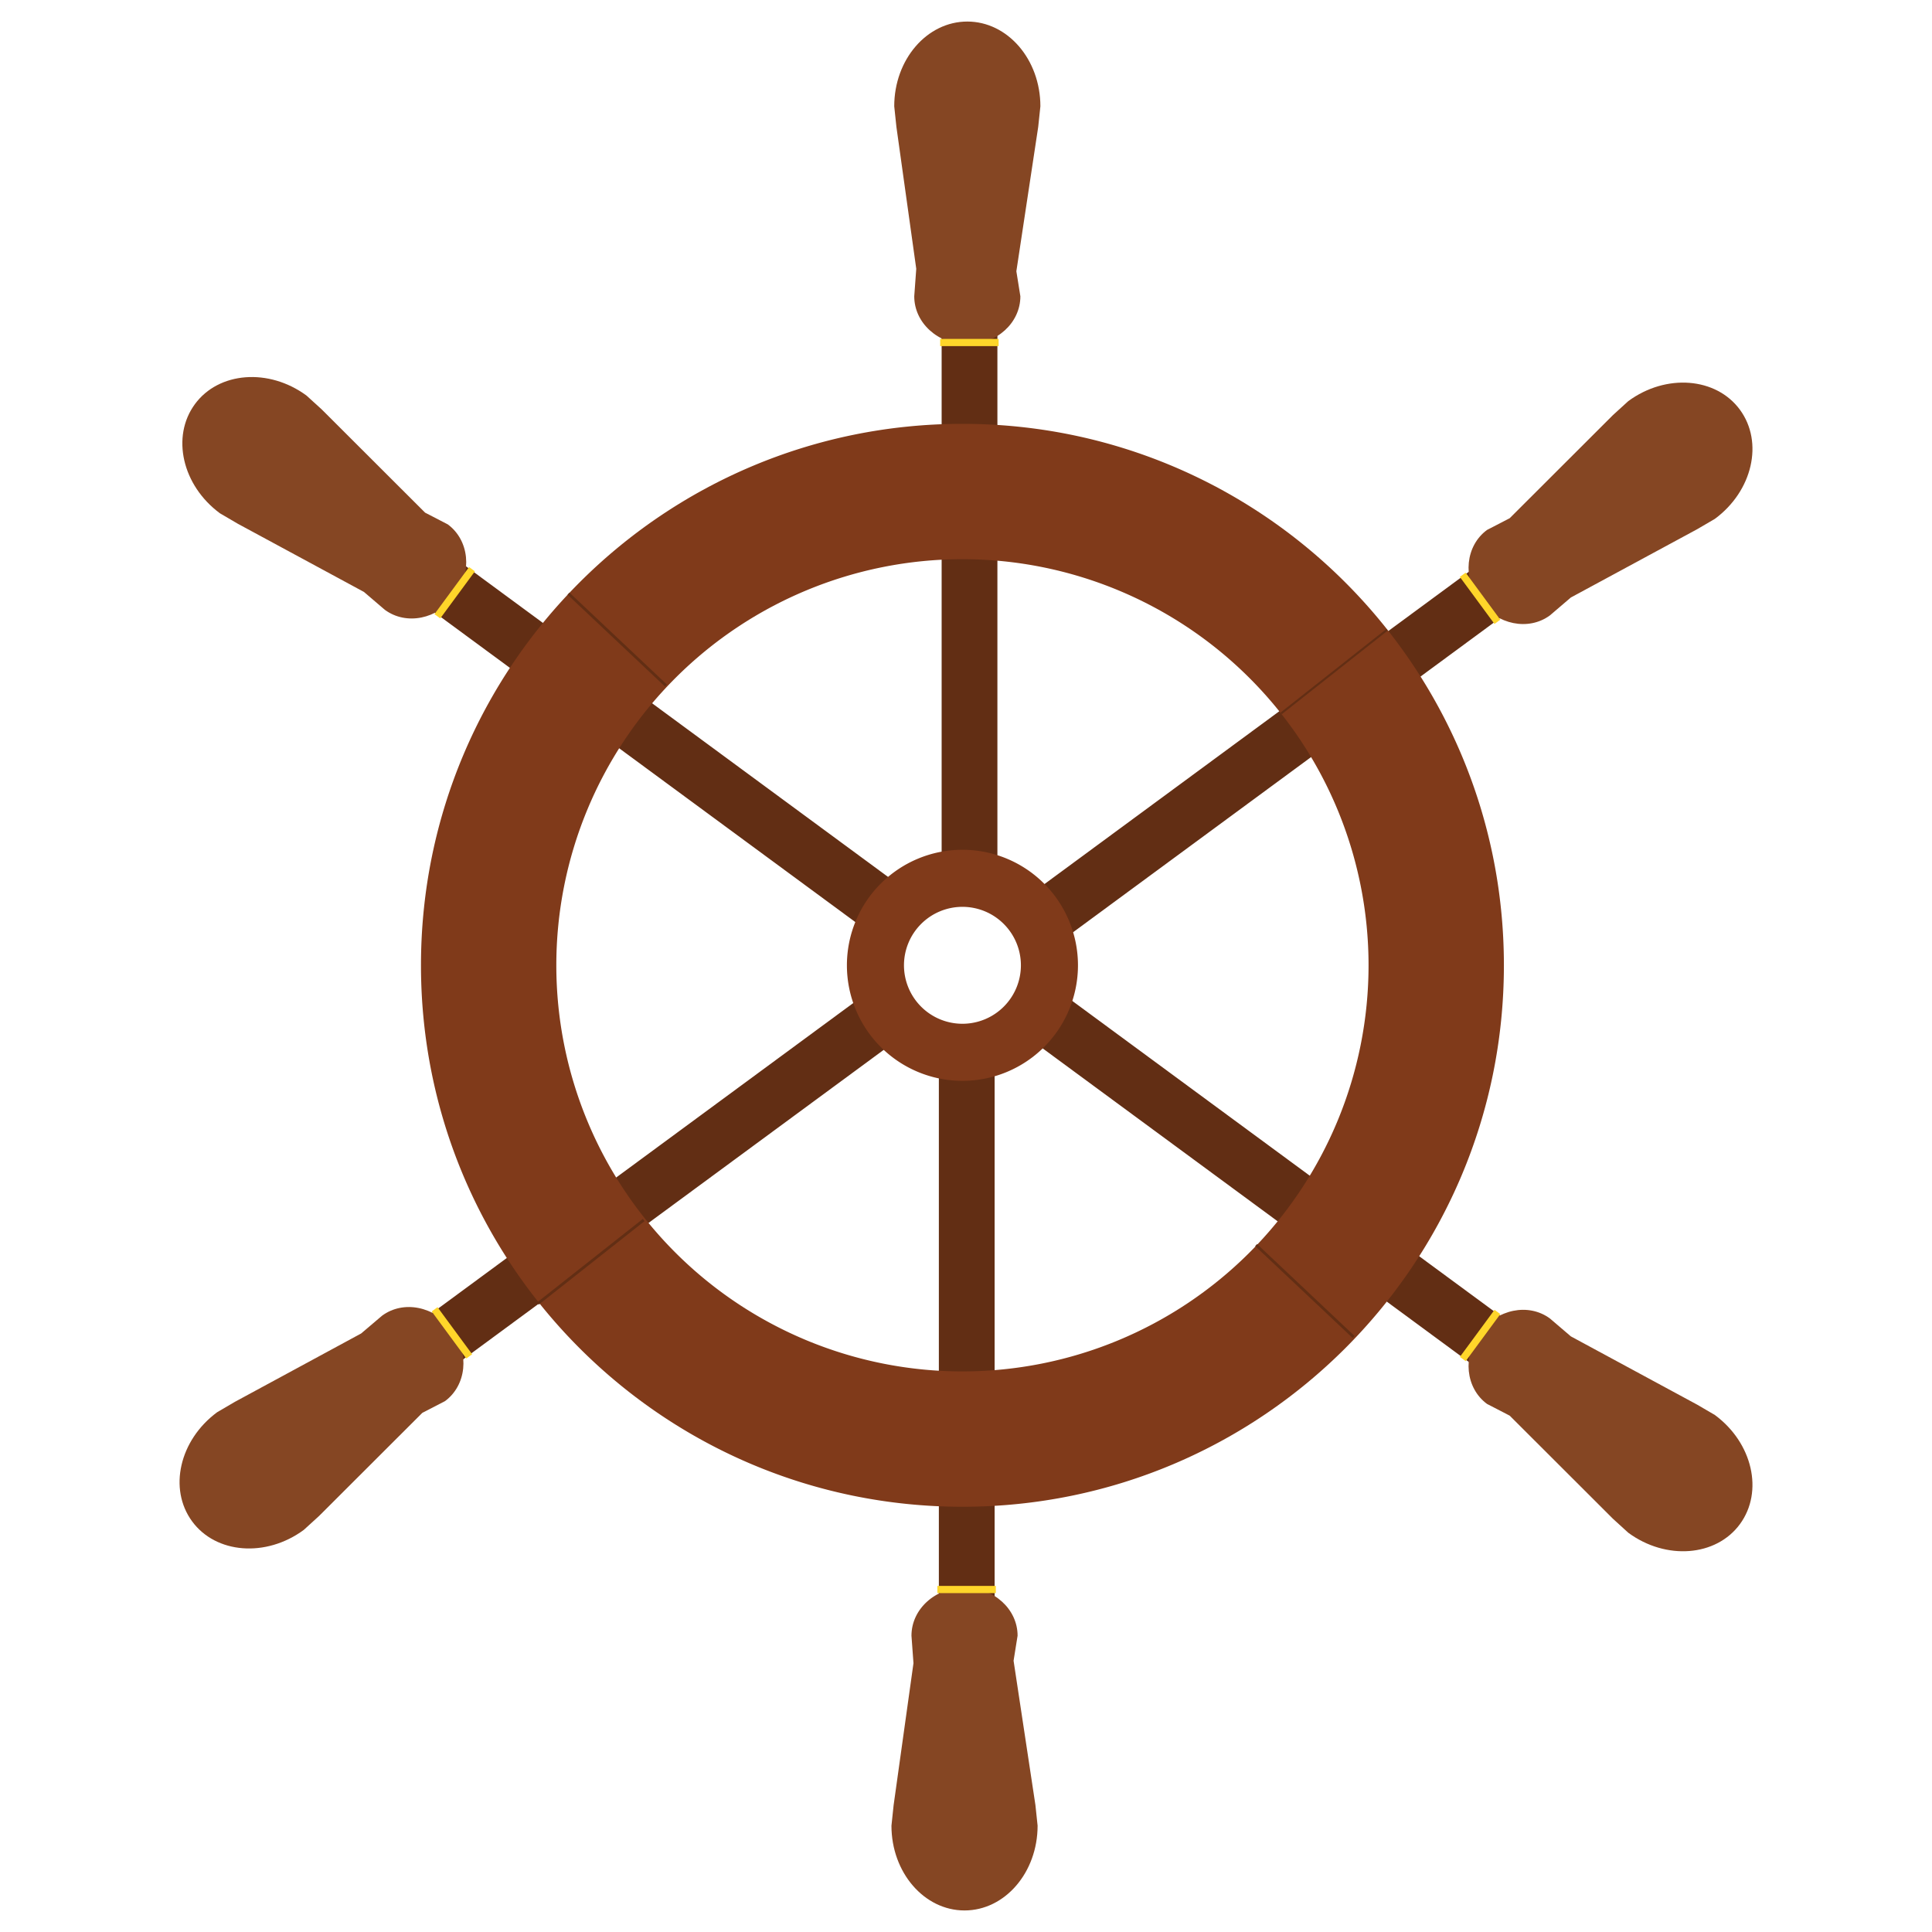 <svg xmlns="http://www.w3.org/2000/svg" width="694" height="694" viewBox="0 0 694 694">
  <defs>
    <style>
      .cls-1 {
        fill: #622e14;
      }

      .cls-2 {
        fill: #854623;
      }

      .cls-3 {
        fill: #ffd62a;
      }

      .cls-4 {
        fill: #803a1a;
      }

      .cls-5, .cls-6, .cls-7 {
        fill: none;
      }

      .cls-5, .cls-6 {
        stroke: #622e14;
        stroke-miterlimit: 10;
      }

      .cls-6 {
        stroke-width: 0.75px;
      }
    </style>
  </defs>
  <title>shipwheel</title>
  <g id="Lag_2" data-name="Lag 2">
    <g id="Lag_1-2" data-name="Lag 1">
      <g id="shipwheel">
        <g>
          <g>
            <rect class="cls-1" x="338.25" y="112.23" width="20.03" height="207.02"/>
            <path class="cls-2" d="M373.72,38.19l-.78,7.38-7.85,51.87,1.44,9c0,9.54-8.53,17.28-19.06,17.28s-19.06-7.74-19.06-17.28l.72-9.88-7.13-51-.78-7.38c0-16.81,11.75-30.44,26.25-30.44S373.72,21.38,373.72,38.19Z"/>
            <rect class="cls-3" x="337.72" y="121.74" width="21" height="2.59"/>
          </g>
          <g>
            <rect class="cls-1" x="337.25" y="374.75" width="20.03" height="207.02"/>
            <path class="cls-2" d="M372.72,655.81l-.78-7.38-7.85-51.87,1.44-9c0-9.54-8.53-17.28-19.06-17.28s-19.06,7.74-19.06,17.28l.72,9.88-7.13,51-.78,7.38c0,16.81,11.75,30.44,26.25,30.44S372.72,672.62,372.72,655.81Z"/>
            <rect class="cls-3" x="336.72" y="569.68" width="21" height="2.59"/>
          </g>
          <g>
            <rect class="cls-1" x="228" y="164.31" width="20.03" height="207.02" transform="translate(-118.76 300.8) rotate(-53.65)"/>
            <path class="cls-2" d="M110.1,142.09l5.49,5,37.11,37.06,8.14,4.21c7.69,5.66,8.87,17.11,2.63,25.59s-17.53,10.77-25.22,5.11l-7.52-6.43L85.39,188.12,79,184.38c-13.54-10-17.56-27.51-9-39.19S96.56,132.13,110.1,142.09Z"/>
            <rect class="cls-3" x="152.82" y="211.62" width="21" height="2.59" transform="translate(-104.96 218.26) rotate(-53.65)"/>
          </g>
          <g>
            <rect class="cls-1" x="227" y="320.35" width="20.03" height="207.02" transform="translate(437.93 -18.26) rotate(53.65)"/>
            <path class="cls-2" d="M109.1,549.58l5.49-5,37.11-37.06,8.14-4.21c7.69-5.66,8.87-17.11,2.63-25.59s-17.53-10.77-25.22-5.11L129.73,479,84.39,503.55,78,507.29c-13.54,10-17.56,27.51-9,39.19S95.56,559.54,109.1,549.58Z"/>
            <rect class="cls-3" x="151.82" y="477.47" width="21" height="2.59" transform="translate(451.73 64.27) rotate(53.65)"/>
          </g>
          <g>
            <rect class="cls-1" x="446.96" y="321.35" width="20.03" height="207.02" transform="translate(1070.02 308.59) rotate(126.35)"/>
            <path class="cls-2" d="M584.9,550.58l-5.49-5L542.3,508.52l-8.14-4.21c-7.69-5.66-8.87-17.11-2.63-25.59s17.53-10.77,25.22-5.11l7.52,6.43,45.34,24.51,6.4,3.74c13.54,10,17.56,27.51,9,39.19S598.44,560.54,584.9,550.58Z"/>
            <rect class="cls-3" x="521.18" y="478.47" width="21" height="2.59" transform="translate(1233.22 335.87) rotate(126.35)"/>
          </g>
          <g>
            <rect class="cls-1" x="446.96" y="166.31" width="20.03" height="207.02" transform="translate(510.5 797.8) rotate(-126.35)"/>
            <path class="cls-2" d="M584.9,144.09l-5.49,5L542.3,186.15l-8.14,4.21c-7.69,5.66-8.87,17.11-2.63,25.59s17.53,10.77,25.22,5.11l7.52-6.43,45.34-24.51,6.4-3.74c13.54-10,17.56-27.51,9-39.19S598.44,134.13,584.9,144.09Z"/>
            <rect class="cls-3" x="521.18" y="213.62" width="21" height="2.59" transform="translate(673.7 770.52) rotate(-126.35)"/>
          </g>
          <path class="cls-4" d="M345.72,152.25c-107.42,0-194.5,87.08-194.5,194.5s87.08,194.5,194.5,194.5,194.5-87.08,194.5-194.5S453.14,152.25,345.72,152.25Zm0,340.38A145.88,145.88,0,1,1,491.6,346.75,145.89,145.89,0,0,1,345.72,492.63Z"/>
          <path class="cls-4" d="M345.72,305.25a41.5,41.5,0,1,0,41.5,41.5A41.5,41.5,0,0,0,345.72,305.25Zm0,62.5a21,21,0,1,1,21-21A21,21,0,0,1,345.72,367.75Z"/>
          <line class="cls-5" x1="204.22" y1="213.25" x2="239.22" y2="246.25"/>
          <line class="cls-5" x1="451.22" y1="447.25" x2="486.22" y2="480.25"/>
          <line class="cls-6" x1="460.22" y1="256.25" x2="498.22" y2="226.25"/>
          <line class="cls-5" x1="193.22" y1="468.25" x2="231.22" y2="438.25"/>
        </g>
        <rect class="cls-7" width="694" height="694"/>
      </g>
    </g>
  </g>
</svg>
